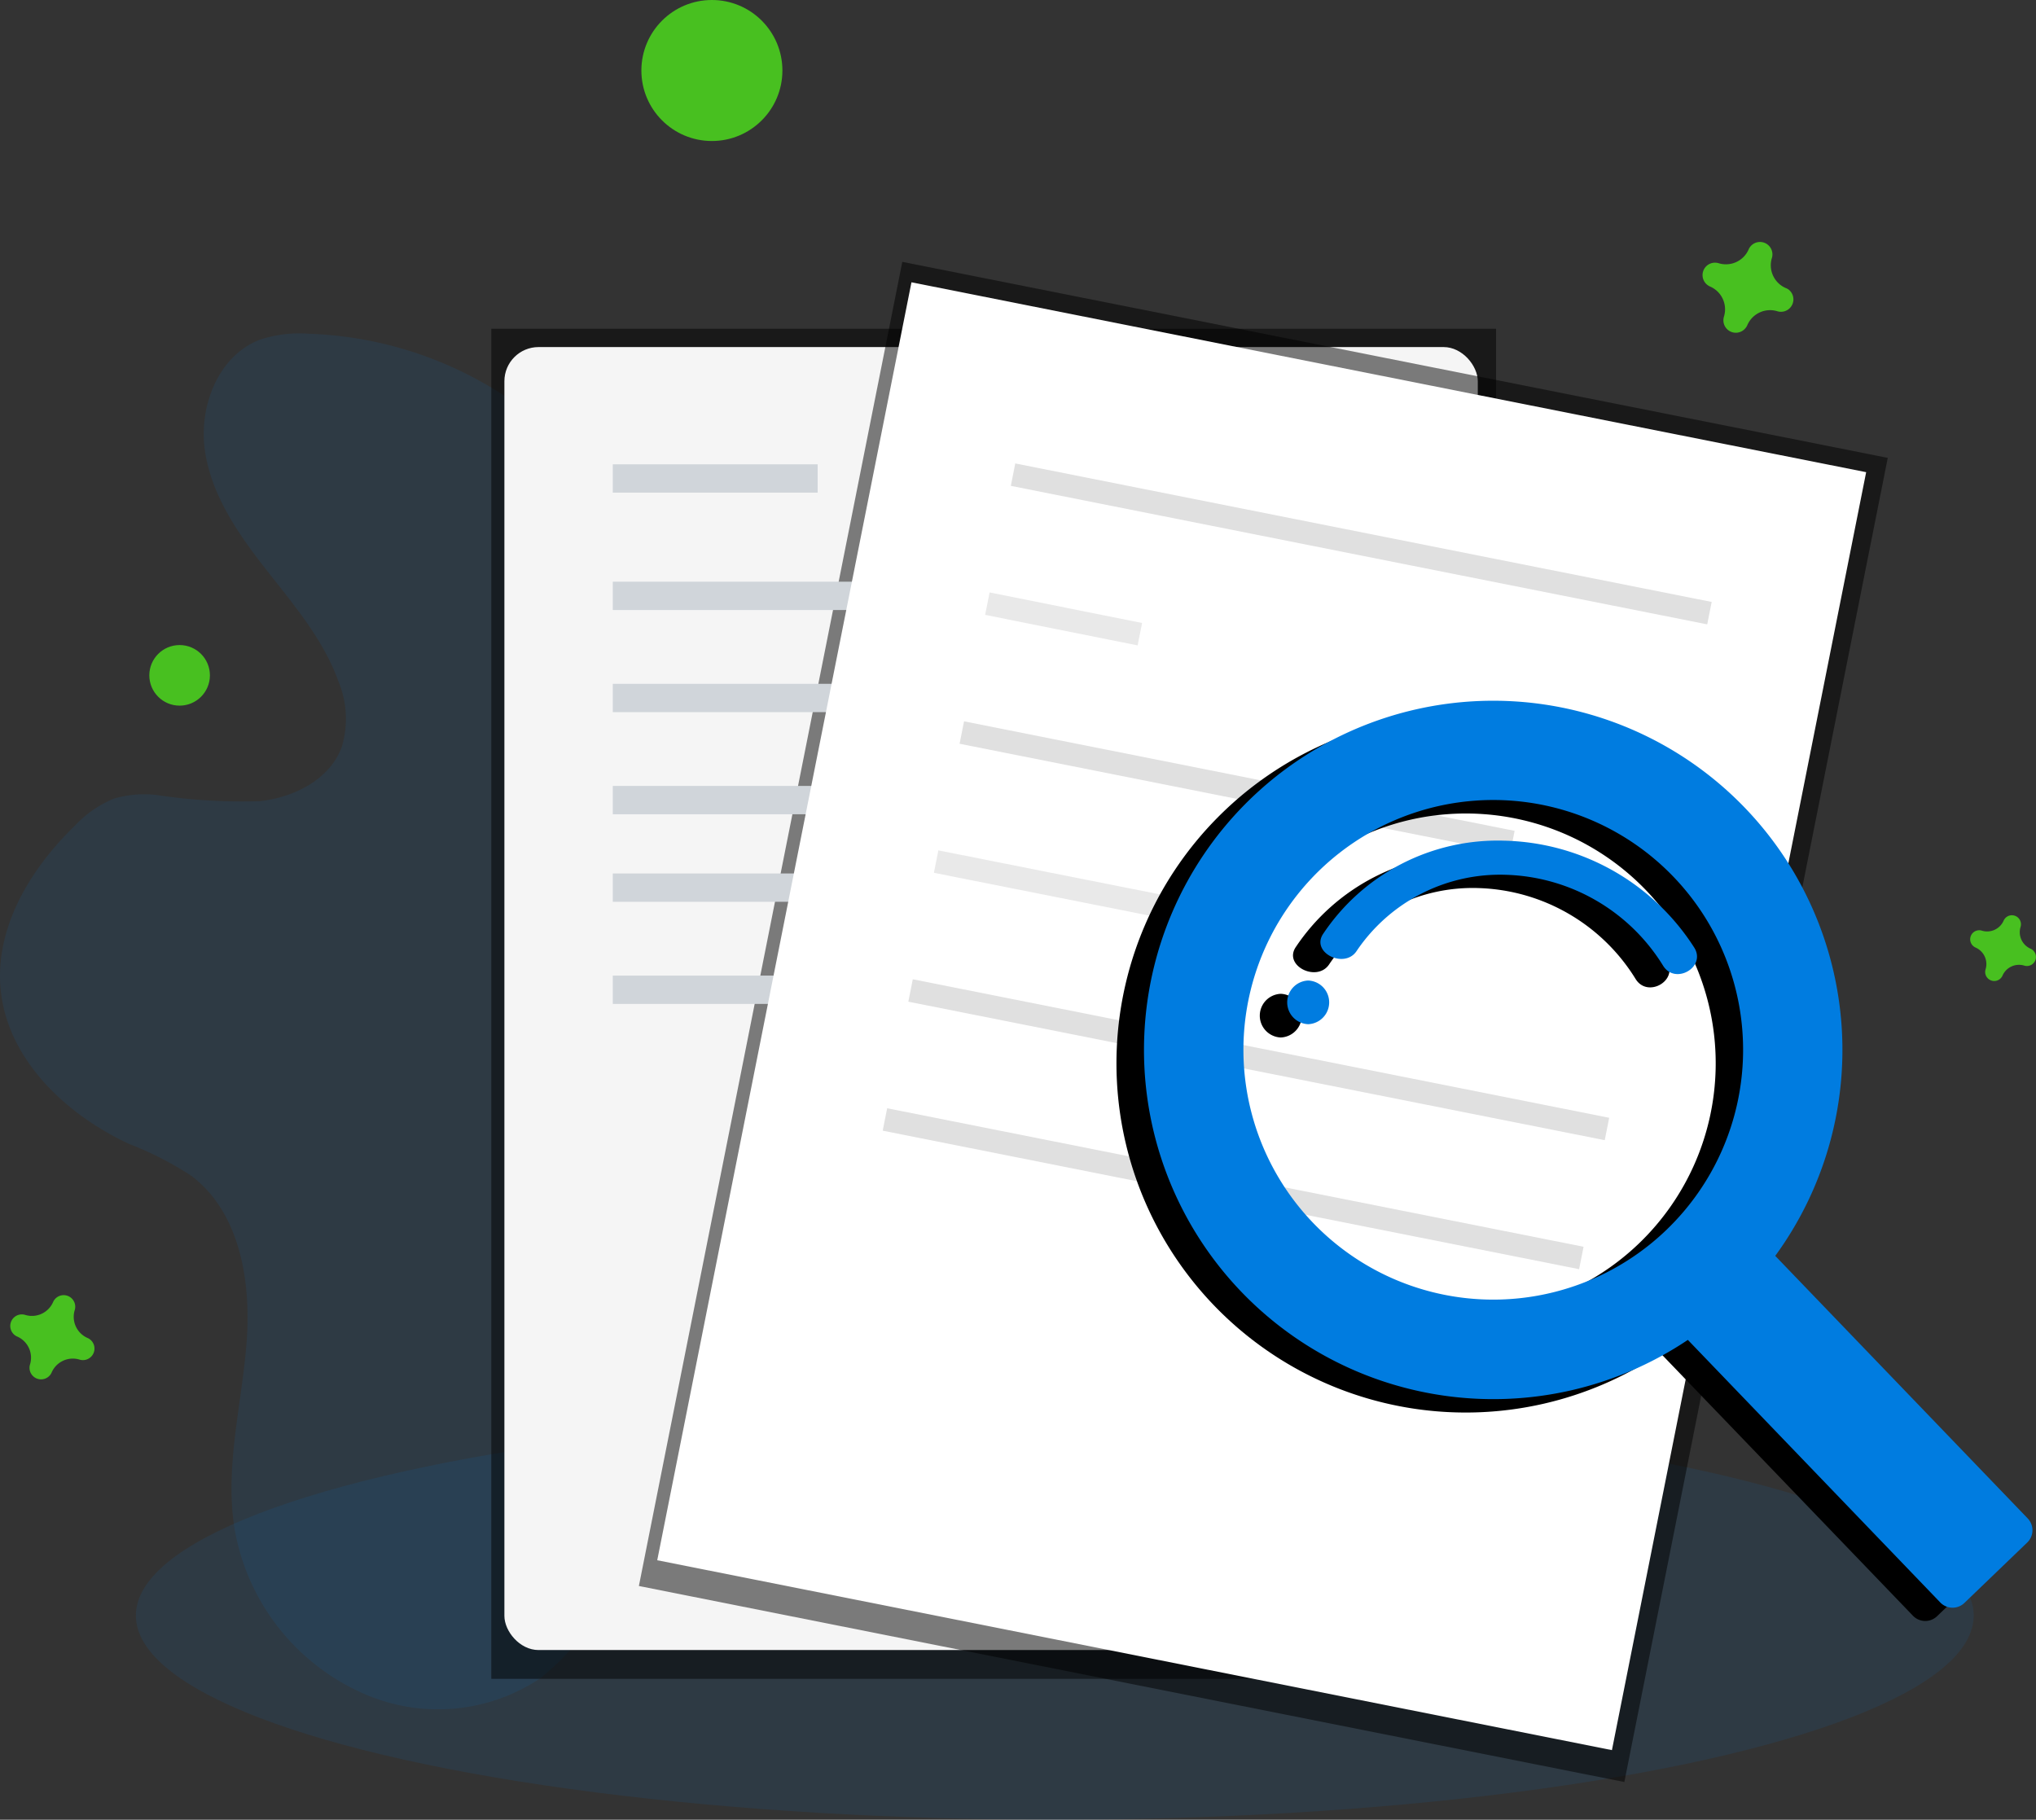 <svg xmlns="http://www.w3.org/2000/svg" xmlns:xlink="http://www.w3.org/1999/xlink" width="119.167" height="106.52" viewBox="0 0 119.167 106.52">
    <rect x="0" y="0" width="119.167" height="106.52" fill="#333333" stroke="none"/>
    <defs>
        <linearGradient id="prefix__linear-gradient" x1=".5" x2=".5" y1="-.141" y2=".859" gradientUnits="objectBoundingBox">
            <stop offset="0" stop-color="gray" stop-opacity=".251"/>
            <stop offset=".54" stop-color="gray" stop-opacity=".122"/>
            <stop offset="1" stop-color="gray" stop-opacity=".102"/>
        </linearGradient>
        <linearGradient id="prefix__linear-gradient-2" x1=".741" x2=".741" y1="-.525" y2=".819" xlink:href="#prefix__linear-gradient"/>
        <linearGradient id="prefix__linear-gradient-3" x1=".952" x2=".952" y1="-.721" y2=".279" gradientUnits="objectBoundingBox">
            <stop offset="0" stop-color="#b3b3b3" stop-opacity=".251"/>
            <stop offset=".54" stop-color="#b3b3b3" stop-opacity=".102"/>
            <stop offset="1" stop-color="#b3b3b3" stop-opacity=".051"/>
        </linearGradient>
        <linearGradient id="prefix__linear-gradient-4" x1="10.005" x2="10.005" y1="-8.012" y2="-7.012" gradientUnits="objectBoundingBox">
            <stop offset="0" stop-opacity=".122"/>
            <stop offset=".55" stop-opacity=".09"/>
            <stop offset="1" stop-opacity=".02"/>
        </linearGradient>
        <linearGradient id="prefix__linear-gradient-5" x1="1.565" x2="1.565" y1="-1.197" y2="-.197" xlink:href="#prefix__linear-gradient-4"/>
        <style>
            .prefix__cls-1,.prefix__cls-13{fill:#007ce0}.prefix__cls-1{opacity:.1}.prefix__cls-2{opacity:.5}.prefix__cls-5,.prefix__cls-9{fill:#e0e0e0}.prefix__cls-7{fill:#d0d5da}.prefix__cls-9{opacity:.7}.prefix__cls-14{fill:#48c020}
        </style>
    </defs>
    <g id="prefix__Group_14103" data-name="Group 14103" transform="translate(-872 -4100.498)">
        <g id="prefix__Group_14096" data-name="Group 14096" transform="translate(872 4120.03)">
            <ellipse id="prefix__Ellipse_1122" cx="53.784" cy="11.951" class="prefix__cls-1" data-name="Ellipse 1122" rx="53.784" ry="11.951" transform="translate(7.953 63.084)"/>
            <path id="prefix__Path_5911" d="M18.093 0a7.412 7.412 0 0 0-2.854.337c-2.458.917-3.624 3.915-3.245 6.512s1.937 4.852 3.554 6.918 3.369 4.106 4.256 6.573a5.709 5.709 0 0 1 .2 3.842c-.693 1.9-2.783 2.957-4.79 3.177A33.16 33.16 0 0 1 9.179 27a6.283 6.283 0 0 0-2.51.21A6.461 6.461 0 0 0 4.4 28.778C1.787 31.3-.3 34.742.035 38.356c.382 4.1 3.793 7.336 7.529 9.072a19.452 19.452 0 0 1 3.636 1.864c2.868 2.168 3.512 6.23 3.227 9.817s-1.258 7.177-.717 10.732a12.94 12.94 0 0 0 7.259 9.615 10.761 10.761 0 0 0 10.631-.741 14.452 14.452 0 0 0 3.54-4.1 35.363 35.363 0 0 0 3.52-7.4 7.527 7.527 0 0 1 1.793-3.414 5.607 5.607 0 0 1 2.138-1.052c2.309-.691 4.741-.881 7.071-1.5s4.675-1.759 5.942-3.806c1.793-2.905.956-6.621.964-10.039.014-7.787 4.674-14.76 6.394-22.349.562-2.481.771-5.226-.484-7.438a9.45 9.45 0 0 0-3.8-3.422c-3.322-1.845-7.1-2.666-10.815-3.466C42.7 9.633 36.429 9.489 32.427 5.9A22.254 22.254 0 0 0 18.093 0z" class="prefix__cls-1" data-name="Path 5911" transform="translate(.001 .005)"/>
        </g>
        <g id="prefix__Group_14104" data-name="Group 14104" transform="translate(879.6 4102.663)">
            <g id="prefix__Group_14104-2" class="prefix__cls-2" data-name="Group 14104" transform="translate(21.156 17.079)">
                <path id="prefix__Rectangle_2604" d="M0 0H58.81V79.028H0z" data-name="Rectangle 2604"/>
            </g>
            <rect id="prefix__Rectangle_2605" width="56.973" height="76.271" data-name="Rectangle 2605" rx="2" transform="translate(21.922 18.151)" style="fill:#f5f5f5"/>
            <path id="prefix__Rectangle_2608" d="M0 0H19.603V0.612H0z" class="prefix__cls-5" data-name="Rectangle 2608" transform="translate(48.878 21.367)"/>
            <path id="prefix__Rectangle_2609" d="M0 0H19.603V0.612H0z" class="prefix__cls-5" data-name="Rectangle 2609" transform="translate(51.94 38.828)"/>
            <path id="prefix__Rectangle_2610" d="M0 0H19.603V0.612H0z" class="prefix__cls-5" data-name="Rectangle 2610" transform="translate(52.4 40.511)"/>
            <path id="prefix__Rectangle_2611" d="M0 0H19.603V0.612H0z" class="prefix__cls-5" data-name="Rectangle 2611" transform="translate(53.319 42.197)"/>
            <path id="prefix__Rectangle_2612" d="M0 0H19.603V0.612H0z" class="prefix__cls-5" data-name="Rectangle 2612" transform="translate(51.94 65.935)"/>
            <path id="prefix__Rectangle_2613" d="M0 0H19.603V0.612H0z" class="prefix__cls-5" data-name="Rectangle 2613" transform="translate(52.4 67.62)"/>
            <path id="prefix__Rectangle_2614" d="M0 0H19.603V0.612H0z" class="prefix__cls-5" data-name="Rectangle 2614" transform="translate(53.319 69.304)"/>
            <g id="prefix__Group_14115" class="prefix__cls-2" data-name="Group 14115" transform="translate(29.79 13.174)">
                <path id="prefix__Rectangle_2623" d="M0 0H79.028V58.81H0z" data-name="Rectangle 2623" transform="rotate(-78.75 47.218 38.747)"/>
            </g>
            <g id="prefix__Group_14117" data-name="Group 14117" transform="translate(28.267 25.014)">
                <path id="prefix__Rectangle_2598" d="M0 0H11.991V1.658H0z" class="prefix__cls-7" data-name="Rectangle 2598"/>
                <path id="prefix__Rectangle_2599" d="M0 0H48.07V1.658H0z" class="prefix__cls-7" data-name="Rectangle 2599" transform="translate(0 6.871)"/>
                <path id="prefix__Rectangle_2600" d="M0 0H48.07V1.658H0z" class="prefix__cls-7" data-name="Rectangle 2600" transform="translate(0 12.849)"/>
                <path id="prefix__Rectangle_2601" d="M0 0H48.07V1.658H0z" class="prefix__cls-7" data-name="Rectangle 2601" transform="translate(0 18.826)"/>
                <path id="prefix__Rectangle_2602" d="M0 0H25.372V1.658H0z" class="prefix__cls-7" data-name="Rectangle 2602" transform="translate(0 23.95)"/>
                <path id="prefix__Rectangle_2603" d="M0 0H34.658V1.658H0z" class="prefix__cls-7" data-name="Rectangle 2603" transform="translate(0 29.928)"/>
            </g>
            <path id="prefix__Rectangle_2624" d="M0 0H76.271V56.973H0z" data-name="Rectangle 2624" transform="rotate(-78.75 69.758 25.776)" style="fill:#fff"/>
            <g id="prefix__Group_14116" data-name="Group 14116" transform="translate(44.063 24.962)">
                <path id="prefix__Rectangle_2625" d="M0 0H1.338V41.559H0z" class="prefix__cls-5" data-name="Rectangle 2625" transform="rotate(-78.75 4.55 -3.913)"/>
                <path id="prefix__Path_5930" d="M374.816 247.9l8.925 1.788-.262 1.312-8.925-1.788z" class="prefix__cls-9" data-name="Path 5930" transform="translate(-368.557 -240.348)"/>
                <path id="prefix__Rectangle_2626" d="M0 0H1.338V32.856H0z" class="prefix__cls-5" data-name="Rectangle 2626" transform="rotate(-78.75 12.248 5.462)"/>
                <path id="prefix__Rectangle_2627" d="M0 0H1.338V19.409H0z" class="prefix__cls-9" data-name="Rectangle 2627" transform="rotate(-78.76 16.096 10.155)"/>
                <path id="prefix__Rectangle_2628" d="M0 0H1.338V41.559H0z" class="prefix__cls-5" data-name="Rectangle 2628" transform="rotate(-78.75 19.947 14.839)"/>
                <path id="prefix__Rectangle_2629" d="M0 0H1.338V41.559H0z" class="prefix__cls-5" data-name="Rectangle 2629" transform="rotate(-78.75 23.797 19.528)"/>
            </g>
            <path id="prefix__Path_5931" d="M468.571 308.439a20.444 20.444 0 0 0-28.907-.568q-.179.172-.353.348a20.442 20.442 0 0 0 25.916 31.361l14.779 15.371a1 1 0 0 0 1.407.028l3.683-3.541a1 1 0 0 0 .027-1.407l-14.775-15.37a20.445 20.445 0 0 0-1.777-26.222zm-4.6 24.714a14.623 14.623 0 1 1 .406-20.676 14.623 14.623 0 0 1-.406 20.676z" data-name="Path 5931" transform="translate(-375.639 -262.535)"/>
            <path id="prefix__Path_5932" d="M498.312 427.06a1.279 1.279 0 0 0 0 2.556 1.279 1.279 0 0 0 0-2.556z" data-name="Path 5932" transform="translate(-430.948 -371.051)"/>
            <path id="prefix__Path_5933" d="M522.732 364.609a12.283 12.283 0 0 0-10.6 5.473c-.7 1.094 1.285 2.06 1.98.972a10.13 10.13 0 0 1 8.787-4.446 11.194 11.194 0 0 1 9.134 5.313c.7 1.15 2.527.1 1.836-1.039a13.616 13.616 0 0 0-11.137-6.273z" data-name="Path 5933" transform="translate(-443.905 -316.787)"/>
            <path id="prefix__Path_5934" d="M480.8 302.519a20.444 20.444 0 0 0-28.907-.568q-.179.172-.353.348a20.442 20.442 0 0 0 25.915 31.359l14.777 15.373a1 1 0 0 0 1.407.027l3.682-3.541a1 1 0 0 0 .028-1.407l-14.779-15.371a20.446 20.446 0 0 0-1.77-26.22zm-4.6 24.7a14.623 14.623 0 1 1 .407-20.676 14.623 14.623 0 0 1-.407 20.676z" class="prefix__cls-13" data-name="Path 5934" transform="translate(-386.265 -257.391)"/>
            <path id="prefix__Path_5935" d="M510.542 421.13a1.279 1.279 0 0 0 0 2.556 1.279 1.279 0 0 0 0-2.556z" class="prefix__cls-13" data-name="Path 5935" transform="translate(-441.574 -365.899)"/>
            <path id="prefix__Path_5936" d="M534.962 358.689a12.282 12.282 0 0 0-10.6 5.473c-.7 1.094 1.285 2.06 1.98.972a10.13 10.13 0 0 1 8.787-4.446 11.194 11.194 0 0 1 9.139 5.312c.7 1.15 2.527.1 1.836-1.039a13.569 13.569 0 0 0-11.142-6.272z" class="prefix__cls-13" data-name="Path 5936" transform="translate(-454.531 -311.644)"/>
            <path id="prefix__Path_5937" d="M562.35 2.677a1.451 1.451 0 0 1-.808-1.755.694.694 0 0 0 .03-.162.727.727 0 0 0-1.309-.484.681.681 0 0 0-.081.142 1.451 1.451 0 0 1-1.755.808.7.7 0 0 0-.162-.03.727.727 0 0 0-.477 1.316.7.7 0 0 0 .142.081 1.451 1.451 0 0 1 .808 1.755.713.713 0 0 0-.031.162.727.727 0 0 0 1.319.477.7.7 0 0 0 .081-.142 1.451 1.451 0 0 1 1.755-.808.7.7 0 0 0 .162.03.727.727 0 0 0 .484-1.309.707.707 0 0 0-.158-.081z" class="prefix__cls-14" data-name="Path 5937" transform="translate(-465.434 12.017)"/>
            <path id="prefix__Path_5938" d="M127.589 149.641a1.351 1.351 0 0 1-.752-1.634.65.65 0 0 0 .028-.151.677.677 0 0 0-1.218-.45.647.647 0 0 0-.076.132 1.351 1.351 0 0 1-1.634.752.649.649 0 0 0-.151-.028.677.677 0 0 0-.45 1.218.648.648 0 0 0 .132.076 1.351 1.351 0 0 1 .752 1.634.648.648 0 0 0-.028.151.677.677 0 0 0 1.218.45.648.648 0 0 0 .076-.132 1.351 1.351 0 0 1 1.634-.752.653.653 0 0 0 .151.028.677.677 0 0 0 .45-1.218.646.646 0 0 0-.132-.076z" class="prefix__cls-14" data-name="Path 5938" transform="translate(-130.063 -73.486)"/>
            <path id="prefix__Path_5939" d="M744.378 756.352a1.055 1.055 0 0 1-.588-1.276.513.513 0 0 0 .022-.118.529.529 0 0 0-.952-.352.524.524 0 0 0-.059.1 1.054 1.054 0 0 1-1.276.588.51.51 0 0 0-.118-.022.529.529 0 0 0-.352.952.509.509 0 0 0 .1.059 1.055 1.055 0 0 1 .588 1.276.492.492 0 0 0-.022.118.529.529 0 0 0 .952.352.493.493 0 0 0 .059-.1 1.055 1.055 0 0 1 1.276-.588.506.506 0 0 0 .118.022.529.529 0 0 0 .352-.952.5.5 0 0 0-.1-.059z" class="prefix__cls-14" data-name="Path 5939" transform="translate(-633.127 -702.983)"/>
            <circle id="prefix__Ellipse_1135" cx="1.773" cy="1.773" r="1.773" class="prefix__cls-14" data-name="Ellipse 1135" transform="translate(1.14 35.594)"/>
            <circle id="prefix__Ellipse_1137" cx="4.127" cy="4.127" r="4.127" class="prefix__cls-14" data-name="Ellipse 1137" transform="translate(29.94 -2.165)"/>
        </g>
    </g>
</svg>
